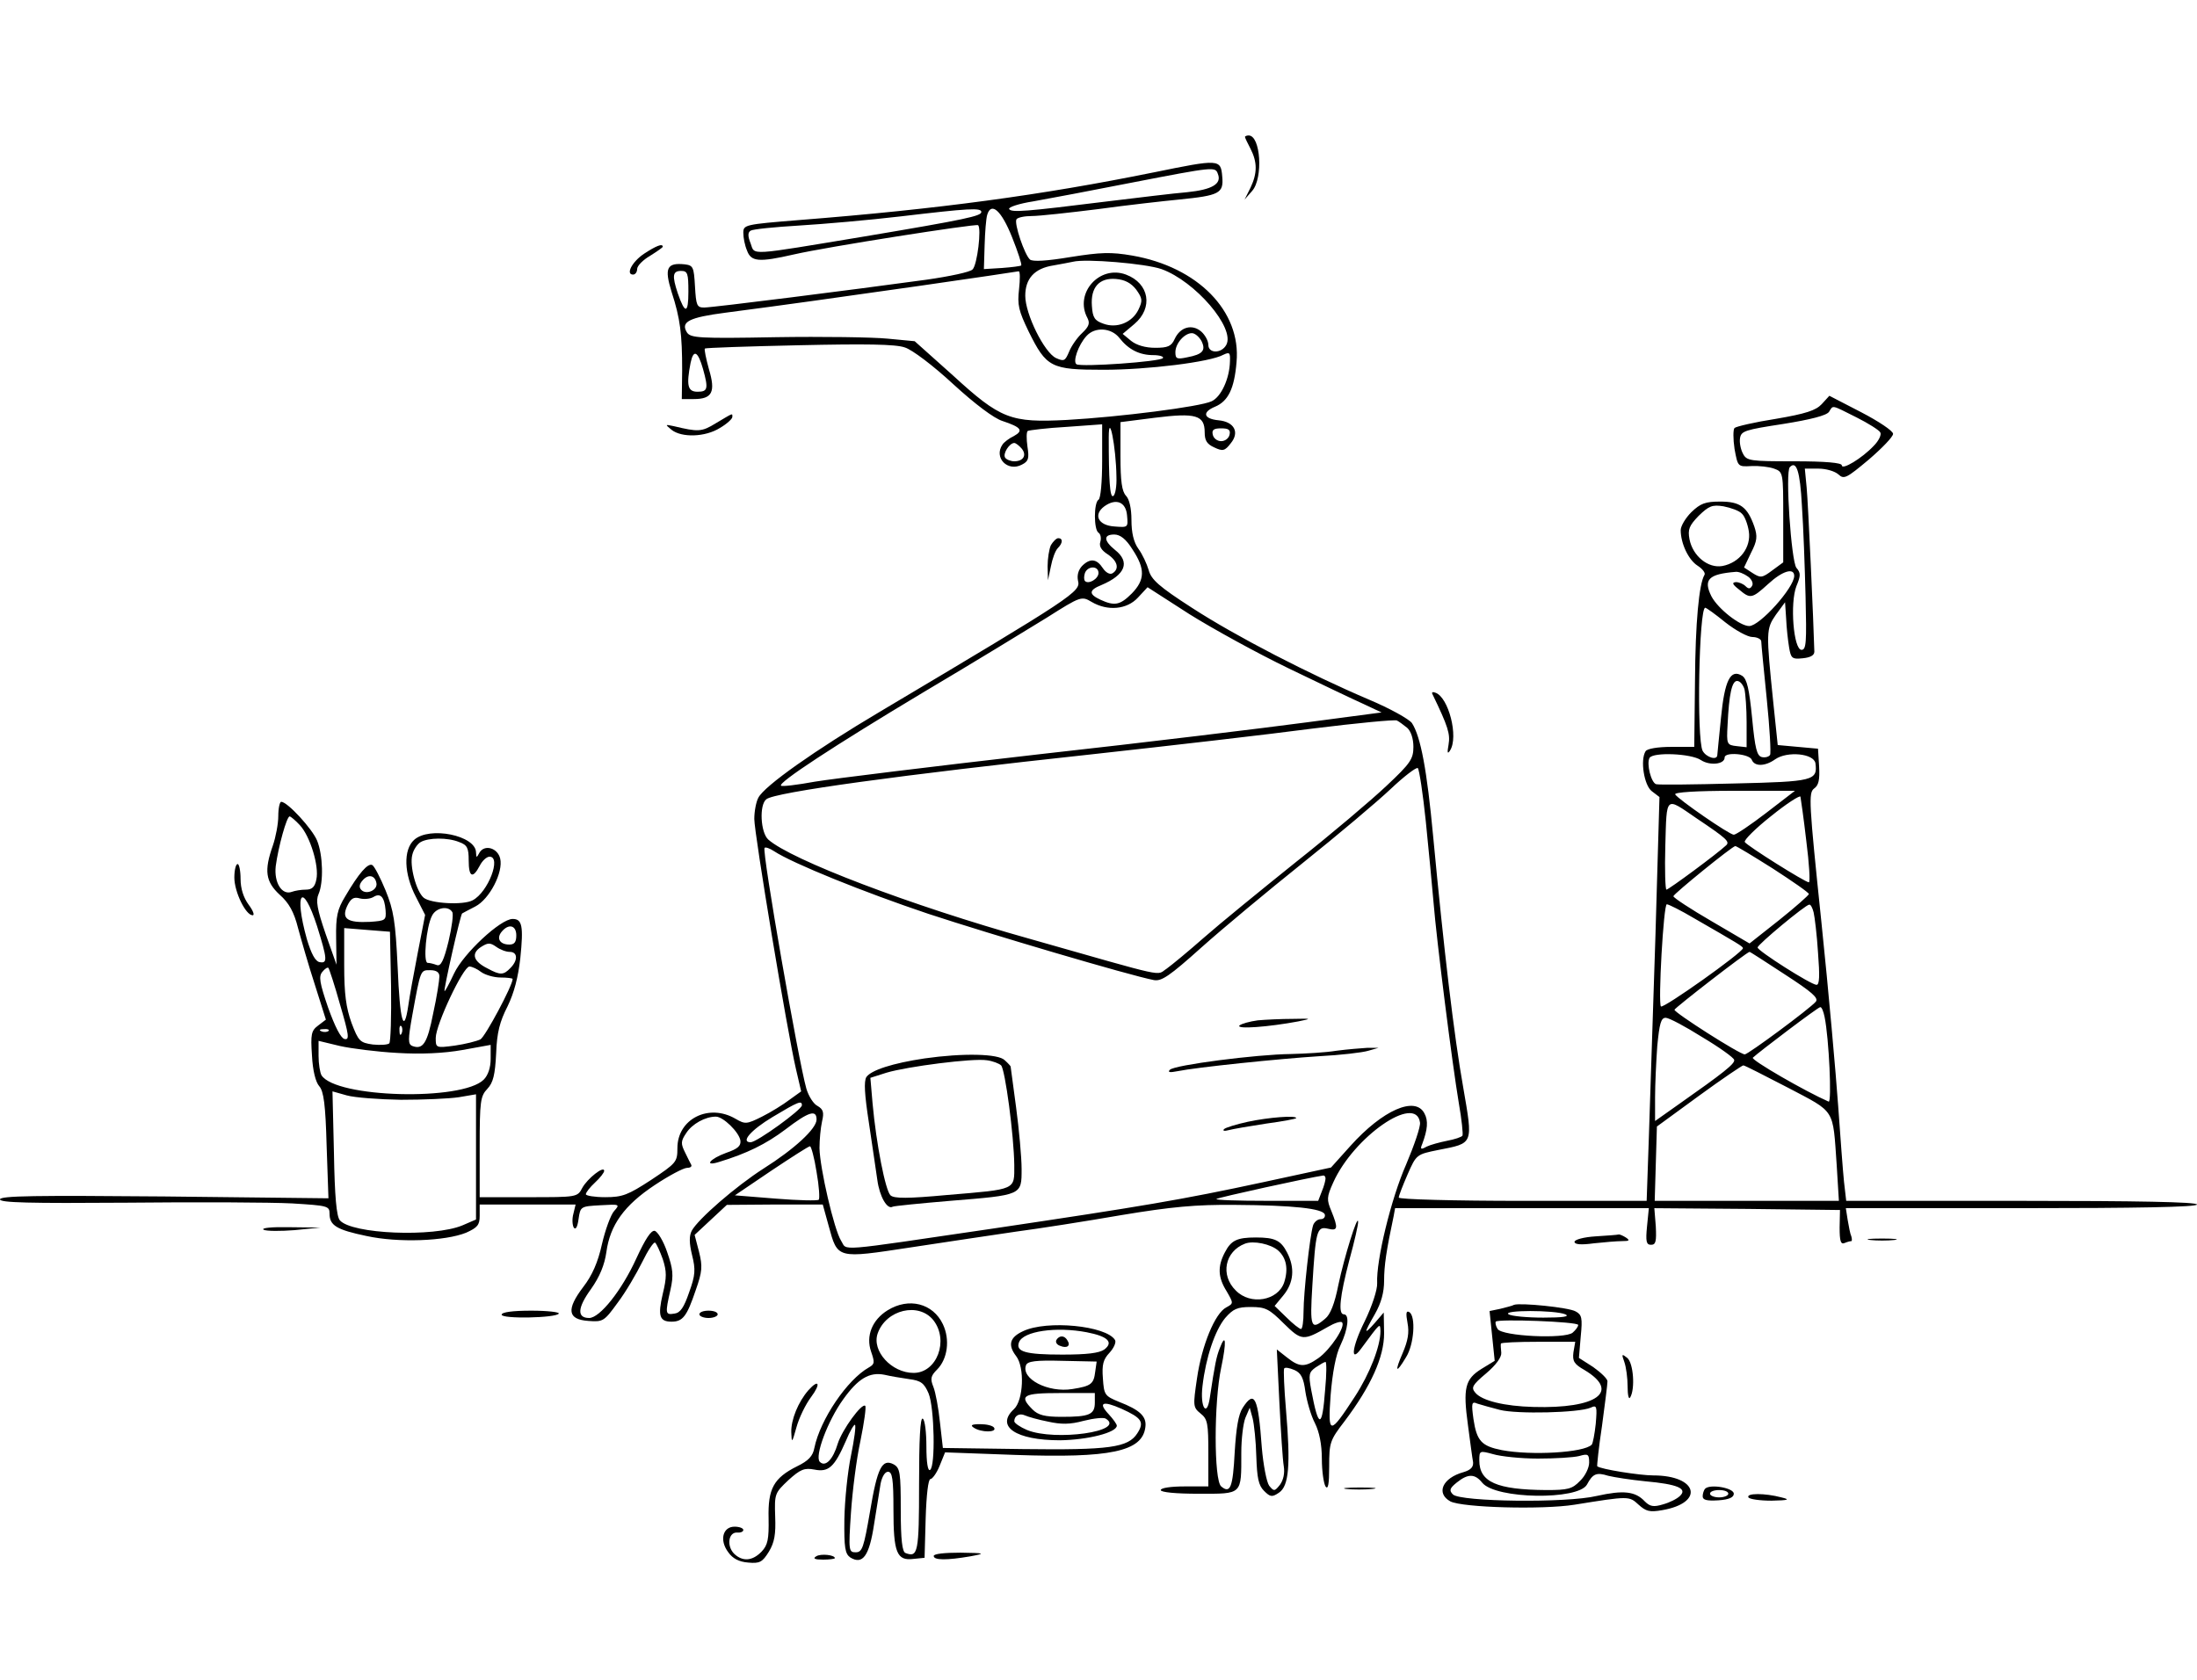 <?xml version="1.0" standalone="no"?>
<!DOCTYPE svg PUBLIC "-//W3C//DTD SVG 20010904//EN"
 "http://www.w3.org/TR/2001/REC-SVG-20010904/DTD/svg10.dtd">
<svg version="1.0" xmlns="http://www.w3.org/2000/svg"
 width="600pt" height="459pt" viewBox="0 0 600 459"
 preserveAspectRatio="xMidYMid meet">

<g transform="translate(0,459) scale(0.1,-0.1)"
fill="#000000" stroke="none">
<path d="M3400 4216 c0 -2 7 -17 15 -32 19 -37 19 -67 0 -107 l-16 -32 21 24
c30 35 23 151 -10 151 -5 0 -10 -2 -10 -4z"/>
<path d="M3150 4119 c-306 -62 -586 -100 -967 -130 -149 -12 -153 -13 -153
-35 0 -13 4 -34 10 -48 11 -31 32 -33 128 -11 91 21 495 84 503 80 10 -7 -2
-109 -15 -121 -6 -7 -63 -19 -126 -28 -204 -28 -584 -76 -607 -76 -20 0 -22 6
-25 58 -3 53 -5 57 -28 60 -49 5 -56 -10 -36 -75 24 -73 29 -117 29 -215 l-1
-78 33 0 c50 0 60 19 41 82 -8 29 -13 54 -11 56 2 2 118 6 257 9 180 4 264 3
289 -6 20 -6 78 -50 132 -100 60 -55 112 -94 135 -101 51 -17 58 -26 31 -41
-13 -6 -27 -17 -31 -23 -25 -36 14 -76 53 -55 18 9 20 17 15 49 -3 21 -3 41 1
43 5 2 52 8 106 11 l97 7 0 -100 c0 -56 -4 -103 -10 -106 -13 -8 -13 -82 0
-90 6 -4 8 -15 5 -25 -4 -12 3 -23 20 -34 27 -18 33 -40 13 -52 -7 -4 -18 2
-26 14 -17 26 -35 28 -57 6 -10 -11 -14 -25 -11 -40 8 -30 -8 -41 -541 -358
-177 -105 -316 -203 -332 -235 -6 -11 -11 -37 -11 -58 0 -40 90 -582 114 -684
l14 -60 -32 -23 c-17 -13 -51 -34 -75 -46 -42 -21 -46 -21 -72 -6 -73 43 -159
0 -159 -80 0 -38 -3 -41 -72 -87 -63 -41 -78 -47 -125 -47 -29 0 -53 4 -53 8
0 5 11 19 25 32 14 13 25 27 25 32 0 15 -46 -21 -60 -47 -13 -25 -15 -25 -147
-25 l-133 0 0 137 c0 125 2 139 21 159 16 17 21 38 24 97 2 57 10 87 31 128
18 37 29 79 35 132 9 88 5 107 -21 107 -33 0 -134 -94 -160 -149 -13 -28 -25
-50 -26 -48 -3 3 43 207 48 212 2 1 18 10 36 19 39 20 77 94 68 131 -7 29 -42
39 -56 17 -9 -16 -9 -16 -10 0 -1 46 -127 72 -169 34 -30 -27 -28 -93 5 -156
l25 -49 -20 -103 c-11 -57 -23 -122 -26 -145 -12 -81 -23 -43 -29 105 -6 126
-11 156 -33 210 -14 34 -30 65 -36 69 -12 7 -37 -22 -74 -85 -22 -36 -26 -55
-25 -115 l1 -72 -30 85 c-23 67 -27 90 -19 108 14 32 12 107 -4 146 -13 32
-81 106 -98 106 -4 0 -8 -17 -8 -39 0 -21 -7 -58 -15 -81 -24 -68 -20 -98 19
-134 25 -22 39 -47 50 -91 9 -33 29 -103 46 -155 l30 -95 -21 -16 c-19 -14
-21 -24 -17 -82 2 -41 10 -73 20 -84 12 -14 17 -50 20 -162 l5 -144 -448 5
c-350 3 -449 2 -449 -8 0 -9 78 -11 348 -9 191 2 393 1 450 -2 97 -6 102 -7
102 -28 0 -32 19 -44 101 -61 87 -19 215 -14 272 9 31 14 37 21 37 46 l0 31
131 0 131 0 -6 -25 c-4 -14 -3 -31 1 -38 5 -7 10 1 13 23 5 35 6 35 60 38 52
3 54 3 37 -16 -9 -10 -24 -51 -33 -90 -11 -50 -27 -86 -51 -117 -47 -62 -43
-89 14 -93 40 -3 43 -1 80 50 22 29 51 79 67 111 15 31 31 55 35 53 4 -3 13
-23 21 -45 11 -34 11 -50 0 -95 -14 -60 -9 -76 24 -76 31 0 42 15 66 86 18 51
19 65 9 105 l-12 46 44 41 44 41 131 1 131 0 16 -58 c25 -91 21 -90 225 -59
97 15 227 34 287 43 61 8 189 28 287 45 138 23 205 29 310 28 161 -1 240 -10
246 -26 2 -7 -3 -13 -11 -13 -9 0 -18 -8 -21 -17 -9 -30 -26 -185 -26 -235 0
-27 -3 -48 -7 -48 -4 0 -22 14 -40 32 l-32 31 24 29 c28 34 32 75 10 117 -17
33 -33 41 -85 41 -52 0 -68 -8 -85 -41 -20 -38 -19 -68 5 -106 19 -33 19 -33
-1 -44 -31 -16 -67 -104 -80 -194 -11 -75 -11 -79 10 -96 19 -15 21 -27 21
-108 l0 -91 -65 0 c-37 0 -65 -4 -65 -10 0 -6 41 -10 104 -10 120 0 116 -4
116 112 0 37 5 79 11 95 l12 28 8 -29 c4 -16 9 -63 10 -104 2 -59 6 -79 21
-94 17 -17 22 -18 41 -5 27 18 32 75 19 227 -5 58 -7 108 -5 112 2 4 14 2 28
-4 18 -8 25 -21 30 -59 4 -26 15 -65 26 -86 12 -24 19 -58 19 -98 0 -33 5 -67
10 -75 7 -10 10 6 10 54 0 66 2 72 42 124 73 97 108 176 108 240 l-1 57 -24
-28 c-31 -35 -31 -30 0 24 17 30 25 59 25 91 0 41 6 82 26 176 l4 22 346 0
347 0 -5 -50 c-4 -41 -2 -50 11 -50 13 0 15 9 13 50 l-4 50 254 -2 253 -3 -1
-48 c0 -37 3 -47 14 -42 7 3 15 5 18 5 2 0 2 6 0 13 -3 6 -7 27 -10 45 l-5 32
479 0 c313 0 480 3 480 10 0 7 -166 10 -479 10 l-479 0 -6 52 c-3 29 -10 123
-16 208 -6 85 -26 312 -46 504 -34 326 -35 350 -20 362 13 9 16 24 14 61 l-3
48 -55 5 -55 5 -12 115 c-20 195 -20 202 7 241 l25 34 3 -45 c1 -25 5 -60 8
-78 5 -30 8 -33 37 -30 21 2 32 8 32 18 -2 78 -17 407 -21 448 l-5 52 37 0
c21 0 45 -7 55 -16 15 -14 22 -10 83 41 36 31 66 62 66 70 0 8 -39 34 -87 59
l-87 45 -21 -23 c-16 -17 -43 -26 -125 -40 -58 -9 -109 -21 -113 -25 -4 -4 -4
-30 0 -57 9 -49 9 -49 46 -47 21 1 48 -2 62 -7 25 -9 25 -11 25 -133 l0 -123
-30 -22 c-28 -21 -32 -21 -54 -7 l-23 15 19 40 c17 33 18 45 9 72 -19 54 -39
68 -93 68 -41 0 -54 -5 -79 -29 -16 -16 -29 -38 -29 -49 0 -36 21 -81 46 -97
14 -9 22 -20 19 -25 -15 -25 -25 -130 -26 -291 l-2 -179 -63 0 c-37 0 -66 -5
-70 -12 -15 -24 -4 -93 17 -109 l21 -16 -11 -379 c-7 -208 -15 -457 -18 -551
l-6 -173 -338 0 c-187 0 -339 4 -339 9 0 5 11 33 24 63 24 55 25 55 84 67 97
19 95 14 68 171 -25 140 -53 377 -82 685 -17 182 -34 273 -58 310 -8 11 -60
40 -117 64 -162 69 -364 173 -484 251 -90 58 -111 77 -118 103 -5 17 -17 43
-28 58 -13 18 -19 44 -19 79 0 32 -6 57 -15 66 -11 12 -15 39 -15 108 l0 93
94 12 c112 14 136 7 136 -40 0 -22 6 -32 26 -41 23 -11 29 -10 45 11 25 30 10
59 -33 63 -41 4 -46 22 -10 37 36 15 53 49 59 122 13 139 -106 260 -285 291
-58 10 -86 9 -168 -4 -66 -11 -103 -13 -111 -7 -15 13 -44 99 -37 110 3 5 22
9 42 9 20 0 102 9 182 19 80 11 179 22 220 26 110 11 122 17 118 62 -4 49 -7
49 -188 12z m176 -4 c11 -27 -15 -43 -84 -50 -37 -3 -134 -15 -217 -25 -225
-28 -263 -31 -269 -21 -3 5 27 15 66 21 40 7 161 30 268 51 227 44 229 44 236
24z m-646 -104 c0 -11 -40 -20 -320 -67 -320 -53 -298 -52 -310 -19 -8 20 -8
30 0 35 6 4 66 10 133 14 67 4 192 15 277 25 186 22 220 24 220 12z m84 -69
c16 -40 27 -74 25 -77 -2 -2 -26 -5 -53 -7 l-49 -3 2 65 c1 36 4 73 7 83 11
37 39 12 68 -61z m408 -87 c92 -33 202 -161 177 -207 -13 -24 -49 -24 -49 0 0
11 -9 27 -19 36 -25 22 -58 13 -73 -20 -9 -20 -19 -24 -53 -24 -27 0 -51 7
-66 19 l-23 19 32 27 c52 44 41 111 -23 135 -72 27 -142 -51 -105 -119 7 -14
4 -23 -15 -41 -13 -12 -29 -35 -35 -50 -11 -26 -14 -28 -36 -18 -32 15 -84
120 -84 170 0 47 25 75 77 83 21 4 45 8 53 10 35 9 199 -5 242 -20z m-1292
-62 c0 -60 -9 -62 -29 -4 -16 48 -14 61 9 61 18 0 20 -7 20 -57z m903 7 c-5
-43 -1 -59 26 -115 49 -99 61 -105 205 -105 120 0 291 21 327 41 17 8 19 6 18
-18 -1 -47 -24 -97 -50 -109 -31 -15 -252 -43 -395 -51 -154 -8 -181 2 -312
122 l-104 93 -74 7 c-40 4 -178 6 -305 4 -211 -4 -233 -2 -243 13 -18 29 6 41
106 54 183 24 267 36 528 73 146 21 268 39 272 40 4 0 4 -21 1 -49z m320 -1
c17 -24 18 -30 6 -55 -17 -35 -59 -52 -96 -38 -23 8 -29 16 -31 48 -4 51 20
78 66 74 24 -2 41 -11 55 -29z m-46 -132 c25 -32 55 -47 93 -47 17 0 29 -4 26
-8 -6 -10 -223 -25 -236 -17 -11 7 5 53 27 77 23 26 68 23 90 -5z m224 -8 c13
-26 4 -37 -39 -45 -28 -6 -32 -4 -32 14 0 24 25 52 45 52 8 0 19 -9 26 -21z
m-1361 -77 c15 -54 13 -62 -15 -62 -27 0 -31 17 -19 79 8 38 20 32 34 -17z
m3150 -132 c32 -16 62 -35 65 -41 4 -6 -4 -23 -18 -37 -32 -34 -87 -67 -87
-53 0 7 -45 11 -130 11 -120 0 -130 1 -140 21 -6 11 -10 30 -8 42 3 20 14 23
118 39 75 12 118 23 125 33 12 19 5 20 75 -15z m-2021 -162 c1 -26 -3 -50 -9
-53 -9 -5 -12 45 -12 160 0 74 20 -25 21 -107z m309 115 c-2 -10 -12 -18 -23
-18 -11 0 -21 8 -23 18 -3 13 3 17 23 17 20 0 26 -4 23 -17z m-568 -38 c15
-18 5 -35 -20 -35 -10 0 -22 5 -25 10 -7 11 12 40 25 40 4 0 13 -7 20 -15z
m2131 -156 c4 -57 8 -169 10 -249 3 -124 2 -145 -11 -145 -22 0 -32 128 -14
174 12 29 12 36 0 50 -14 17 -31 263 -18 275 18 19 28 -11 33 -105z m-1843
-27 c3 -33 3 -33 -35 -30 -44 3 -58 32 -27 55 32 23 59 12 62 -25z m1679 5 c8
-7 16 -29 19 -48 7 -44 -25 -86 -72 -95 -39 -7 -81 27 -90 73 -5 27 -1 37 25
64 28 27 37 31 68 26 20 -4 43 -12 50 -20z m-1664 -98 c35 -53 34 -83 -2 -120
-32 -32 -47 -35 -86 -17 -32 15 -32 26 3 40 66 28 79 63 37 96 -31 25 -32 42
-2 42 16 0 32 -12 50 -41z m-93 -64 c0 -16 -27 -32 -37 -22 -3 4 -3 13 0 22 8
20 37 20 37 0z m1774 -10 c10 -7 15 -19 11 -25 -5 -9 -10 -9 -18 -1 -6 6 -18
11 -26 11 -12 -1 -10 -6 8 -20 31 -26 35 -26 80 15 39 36 71 45 71 22 0 -32
-94 -137 -123 -137 -25 0 -85 47 -103 81 -23 46 -8 61 66 67 8 1 23 -5 34 -13z
m-1254 -251 c85 -41 177 -85 204 -97 l49 -23 -204 -27 c-112 -15 -440 -55
-729 -87 -289 -33 -565 -67 -614 -75 -49 -9 -91 -14 -93 -11 -9 8 145 109 387
254 135 80 287 173 339 205 93 59 95 59 122 43 44 -26 97 -21 127 12 l26 28
115 -74 c64 -40 186 -107 271 -148z m1192 126 c28 -22 61 -40 74 -40 13 0 24
-6 24 -12 0 -7 7 -78 15 -157 8 -79 12 -148 9 -153 -3 -5 -13 -8 -22 -6 -14 3
-19 23 -27 107 -8 80 -14 106 -27 115 -32 20 -48 -12 -58 -115 -5 -52 -10 -97
-10 -101 0 -16 -30 -7 -40 11 -17 32 -10 391 7 391 3 0 28 -18 55 -40z m52
-182 c3 -13 6 -54 6 -91 l0 -68 -27 3 c-27 3 -28 5 -25 58 4 85 12 120 26 120
8 0 16 -10 20 -22z m-921 -106 c10 -9 17 -29 17 -52 0 -33 -8 -45 -73 -106
-40 -38 -151 -132 -247 -208 -96 -77 -210 -170 -252 -207 -42 -37 -88 -75
-102 -85 -30 -19 12 -28 -375 82 -325 91 -652 216 -713 271 -21 19 -25 95 -5
110 23 19 364 66 892 123 209 23 479 54 600 70 121 15 225 25 230 22 6 -3 18
-12 28 -20z m802 -88 c24 -16 65 -12 65 7 0 16 67 10 74 -6 7 -19 36 -19 64 1
33 23 106 16 110 -11 6 -47 -5 -50 -220 -55 -112 -3 -208 -4 -215 -2 -14 4
-27 57 -18 72 10 16 113 12 140 -6z m-751 -169 c8 -77 17 -176 21 -220 8 -101
51 -441 69 -548 8 -45 12 -85 10 -89 -3 -4 -21 -10 -42 -14 -20 -4 -46 -11
-56 -16 -16 -9 -18 -7 -12 7 15 40 17 64 6 84 -25 48 -114 9 -202 -89 l-53
-59 -185 -40 c-223 -48 -330 -66 -740 -127 -436 -64 -395 -61 -413 -33 -19 30
-58 198 -59 253 0 22 3 55 7 73 6 25 3 33 -12 42 -11 5 -25 27 -31 48 -21 73
-122 650 -114 657 2 3 14 -1 26 -9 50 -33 245 -112 421 -171 170 -56 549 -168
616 -181 21 -4 43 11 130 89 57 51 182 155 277 231 95 76 203 167 240 202 37
35 70 60 74 57 4 -4 14 -70 22 -147z m930 25 c-43 -33 -83 -60 -89 -60 -12 0
-151 96 -160 110 -4 6 57 10 161 10 l166 0 -78 -60z m109 -77 c8 -62 11 -113
7 -113 -10 0 -169 100 -175 110 -3 5 29 37 72 71 42 34 78 57 80 53 1 -5 9
-60 16 -121z m-300 62 c82 -55 92 -64 81 -74 -23 -22 -157 -121 -163 -121 -3
0 -5 54 -3 121 4 137 -1 133 85 74z m-3814 -19 c28 -30 53 -112 45 -148 -4
-21 -12 -28 -29 -28 -13 0 -30 -3 -38 -6 -27 -10 -49 25 -44 70 7 53 30 136
38 136 3 0 16 -11 28 -24z m435 -46 c22 -8 26 -16 26 -50 0 -46 11 -51 30 -15
7 14 19 25 27 25 33 0 -4 -97 -46 -119 -25 -14 -115 -9 -134 7 -20 17 -39 87
-31 117 3 14 14 30 23 35 21 12 73 13 105 0z m3587 -72 c54 -35 99 -66 99 -70
0 -3 -36 -35 -81 -71 l-81 -64 -104 61 c-57 33 -104 64 -104 68 0 6 160 136
169 137 2 1 48 -27 102 -61z m-3813 -40 c4 -19 -27 -33 -41 -19 -7 7 -6 16 3
26 15 18 34 15 38 -7z m25 -74 c2 -28 0 -29 -43 -32 -61 -3 -78 8 -62 43 10
21 18 26 35 21 12 -3 29 -1 37 4 19 12 30 0 33 -36z m-187 -44 c28 -90 29
-102 7 -98 -12 2 -23 23 -35 63 -36 129 -12 159 28 35z m3762 21 c118 -68 132
-76 132 -81 -1 -12 -218 -166 -224 -159 -8 8 7 279 16 279 5 0 39 -17 76 -39z
m325 17 c3 -13 9 -62 12 -110 5 -64 4 -88 -4 -88 -15 0 -161 93 -161 102 0 8
131 117 141 117 4 1 9 -9 12 -21z m-3718 1 c4 -5 -1 -42 -10 -80 -13 -53 -21
-69 -32 -65 -8 3 -19 6 -25 6 -13 0 -4 99 12 129 11 22 44 28 55 10z m-167
-203 c1 -82 -1 -153 -5 -156 -5 -4 -25 -5 -45 -3 -35 5 -39 9 -58 59 -15 42
-20 79 -20 157 l0 102 62 -5 63 -5 3 -149z m342 139 c0 -18 -5 -25 -19 -25
-26 0 -36 17 -21 35 19 23 40 18 40 -10z m-18 -45 c22 0 23 -23 2 -44 -19 -20
-28 -20 -63 -1 -38 19 -45 40 -18 58 19 12 25 13 42 1 11 -8 27 -14 37 -14z
m3483 -62 c74 -48 92 -64 84 -74 -16 -19 -185 -144 -194 -144 -14 0 -194 115
-192 122 2 6 198 158 205 158 2 0 45 -28 97 -62z m-3946 -83 c24 -82 26 -96
12 -93 -10 2 -26 33 -45 86 -23 67 -26 85 -16 97 7 9 15 14 17 11 2 -2 17 -47
32 -101z m385 90 c11 -8 35 -15 53 -15 18 0 33 -2 33 -4 0 -18 -75 -158 -88
-165 -10 -5 -42 -13 -70 -17 -52 -7 -52 -6 -52 21 0 36 75 195 92 195 7 0 22
-7 32 -15z m-114 -12 c0 -10 -7 -56 -17 -101 -16 -82 -28 -100 -57 -89 -12 5
-12 17 0 84 23 126 22 123 49 123 17 0 25 -6 25 -17z m3783 -111 c12 -58 20
-235 11 -231 -64 28 -213 114 -207 120 17 16 178 138 184 138 4 1 9 -12 12
-27z m-334 -55 c47 -28 86 -56 87 -62 3 -10 -30 -36 -151 -121 l-65 -46 0 65
c0 35 3 98 6 140 6 61 10 77 23 77 9 0 54 -24 100 -53z m-3552 11 c-3 -8 -6
-5 -6 6 -1 11 2 17 5 13 3 -3 4 -12 1 -19z m-200 6 c-3 -3 -12 -4 -19 -1 -8 3
-5 6 6 6 11 1 17 -2 13 -5z m188 -60 c65 -4 127 -1 178 8 l77 14 0 -38 c0 -24
-7 -45 -19 -57 -59 -59 -404 -50 -443 12 -4 7 -8 31 -8 53 l0 41 58 -14 c31
-7 102 -16 157 -19z m3798 -95 c131 -69 122 -55 133 -211 l6 -98 -251 0 -252
0 3 102 3 101 115 84 c63 46 118 83 121 83 4 0 58 -28 122 -61z m-3788 -33
c61 0 131 3 158 7 l47 8 0 -171 0 -171 -37 -16 c-79 -33 -303 -24 -335 14 -9
11 -14 65 -16 184 l-4 168 39 -11 c21 -6 88 -11 148 -12z m1095 -15 c0 -12
-123 -101 -140 -101 -28 0 0 33 60 69 70 42 80 46 80 32z m40 -39 c0 -25 -61
-81 -145 -134 -75 -48 -179 -138 -196 -170 -7 -14 -7 -33 1 -66 10 -40 9 -55
-8 -102 -14 -41 -24 -56 -40 -58 -25 -4 -26 -1 -11 65 9 40 7 57 -9 103 -10
30 -26 56 -34 58 -10 2 -26 -23 -50 -75 -40 -88 -100 -163 -129 -163 -34 0
-32 28 5 79 24 34 37 66 42 101 10 74 49 128 132 183 39 26 79 47 88 47 8 0
14 3 12 8 -2 4 -10 19 -17 34 -12 24 -12 31 3 53 16 25 52 45 81 45 20 0 63
-42 67 -65 2 -15 -7 -23 -39 -34 -44 -16 -62 -38 -20 -25 76 23 129 49 182 89
64 49 85 55 85 27z m1648 -8 c2 -11 -16 -63 -38 -115 -41 -93 -82 -262 -79
-324 1 -17 -14 -63 -34 -104 -35 -70 -40 -116 -10 -75 54 73 52 71 53 48 0
-41 -29 -116 -70 -179 -69 -106 -74 -106 -66 5 5 60 14 110 27 136 21 44 25
84 9 84 -16 0 -11 49 15 148 14 51 25 99 24 105 -1 22 -38 -97 -54 -173 -10
-51 -22 -81 -36 -92 -39 -33 -42 -24 -35 90 9 149 12 163 42 156 28 -7 29 1
10 48 -13 31 -13 38 5 78 56 125 226 243 237 164z m-1648 -135 c7 -39 9 -73 6
-76 -3 -3 -56 -2 -117 3 l-112 9 99 67 c54 36 102 67 106 67 3 1 12 -31 18
-70z m1390 -18 c0 -5 -4 -21 -10 -35 l-10 -26 -141 0 c-78 0 -140 2 -137 5 4
4 255 59 291 64 4 1 7 -3 7 -8z m-129 -197 c22 -20 28 -50 16 -87 -17 -50 -92
-63 -132 -22 -43 42 -30 107 25 128 23 9 71 -1 91 -19z m15 -199 c49 -48 53
-48 121 -9 17 10 35 16 38 12 11 -10 -32 -75 -65 -98 -36 -25 -51 -25 -85 2
l-28 22 7 -145 c4 -79 9 -157 12 -174 3 -19 -1 -37 -10 -50 -15 -19 -17 -19
-30 -3 -7 10 -16 57 -20 104 -10 139 -20 158 -52 109 -12 -18 -18 -56 -22
-121 -5 -97 -12 -115 -37 -94 -20 17 -20 230 0 324 15 71 13 98 -4 53 -9 -23
-13 -42 -27 -135 -8 -55 -27 -26 -20 32 9 78 34 152 62 186 22 25 33 30 70 30
40 0 50 -5 90 -45z m113 -180 c-8 -108 -18 -109 -38 -2 -8 43 -6 49 12 62 12
8 24 15 27 15 3 0 3 -34 -1 -75z"/>
<path d="M3435 1803 c-22 -3 -44 -9 -50 -14 -10 -11 80 -4 160 11 39 8 38 8
-15 7 -30 0 -73 -2 -95 -4z"/>
<path d="M3650 1720 c-30 -5 -86 -8 -125 -9 -94 -1 -318 -30 -330 -43 -7 -7 0
-8 20 -4 54 11 278 34 387 41 58 3 119 10 135 15 l28 8 -30 0 c-16 -1 -55 -4
-85 -8z"/>
<path d="M2525 1699 c-87 -13 -146 -32 -159 -51 -7 -12 -5 -47 7 -125 9 -59
19 -130 23 -156 6 -45 27 -82 42 -73 4 2 74 9 157 16 197 16 195 15 195 87 0
32 -7 108 -15 168 -8 61 -15 111 -15 112 0 1 -7 9 -16 17 -17 18 -114 20 -219
5z m209 -19 c11 -11 35 -191 36 -272 0 -69 8 -66 -183 -82 -108 -10 -145 -10
-155 -1 -14 13 -39 141 -49 251 l-6 70 44 14 c57 17 236 40 274 34 16 -2 34
-9 39 -14z"/>
<path d="M3408 1526 c-32 -7 -61 -16 -65 -20 -5 -5 1 -6 12 -3 11 3 57 11 103
18 45 6 82 13 82 15 0 8 -76 2 -132 -10z"/>
<path d="M1759 3897 c-33 -22 -51 -57 -30 -57 6 0 11 7 11 15 0 9 16 25 35 36
19 12 35 23 35 25 0 10 -19 2 -51 -19z"/>
<path d="M1955 3434 c-39 -24 -48 -24 -115 -8 -24 5 -24 5 -6 -10 28 -22 92
-20 132 5 19 11 34 25 34 30 0 11 4 12 -45 -17z"/>
<path d="M2870 3101 c-5 -11 -9 -37 -9 -58 l1 -38 8 38 c4 21 12 43 19 50 14
14 14 27 1 27 -5 0 -14 -9 -20 -19z"/>
<path d="M3912 2694 c43 -89 49 -109 44 -138 -4 -22 -3 -27 4 -16 24 37 -4
146 -40 158 -7 3 -11 1 -8 -4z"/>
<path d="M640 2193 c0 -39 31 -103 50 -103 6 0 1 13 -11 29 -14 19 -22 44 -22
70 0 23 -4 41 -8 41 -5 0 -9 -17 -9 -37z"/>
<path d="M720 1231 c8 -4 47 -4 85 -1 l70 7 -85 1 c-47 1 -78 -2 -70 -7z"/>
<path d="M4358 1213 c-33 -2 -58 -9 -58 -15 0 -7 17 -9 53 -4 28 3 63 6 77 6
20 0 22 2 10 10 -8 5 -17 9 -20 8 -3 -1 -31 -3 -62 -5z"/>
<path d="M5108 1203 c17 -2 47 -2 65 0 17 2 3 4 -33 4 -36 0 -50 -2 -32 -4z"/>
<path d="M2424 1011 c-42 -26 -60 -70 -45 -113 10 -29 10 -34 -6 -43 -59 -33
-133 -142 -149 -220 -4 -22 -16 -35 -47 -50 -64 -32 -80 -61 -78 -142 1 -57
-2 -73 -19 -91 -25 -26 -52 -28 -75 -6 -21 21 -16 59 8 58 9 -1 17 2 17 7 0 5
-11 9 -24 9 -32 0 -42 -37 -17 -70 12 -17 29 -26 54 -28 32 -3 39 1 57 30 15
25 19 47 17 96 -2 62 -1 64 36 99 33 30 44 34 71 29 39 -8 55 7 86 78 11 27
23 47 25 44 3 -3 -2 -40 -11 -84 -9 -43 -17 -121 -18 -173 -1 -79 2 -95 16
-105 34 -21 52 4 65 90 7 43 15 94 18 112 4 19 12 32 20 32 12 0 15 -20 15
-103 0 -118 9 -141 55 -135 l30 3 3 108 c2 64 7 107 13 107 5 0 17 16 25 36
l15 37 192 -7 c259 -9 347 9 355 76 4 29 -15 47 -72 69 -39 16 -41 19 -44 64
-3 38 1 52 18 70 12 13 19 29 15 35 -24 39 -186 55 -251 24 -37 -17 -42 -38
-19 -68 24 -31 20 -121 -6 -145 -51 -47 5 -85 126 -85 75 1 155 21 155 40 0 4
-10 18 -22 31 -30 32 -17 38 35 15 55 -25 63 -36 43 -67 -25 -39 -76 -46 -313
-43 l-218 3 -8 70 c-4 39 -12 82 -18 97 -9 22 -7 30 10 47 29 29 36 82 16 124
-27 57 -93 74 -151 38z m125 -27 c43 -55 10 -144 -54 -144 -60 0 -115 60 -98
108 23 65 112 86 152 36z m419 -33 c57 -11 74 -27 48 -47 -14 -10 -48 -14
-115 -14 -101 0 -128 8 -118 34 12 30 101 43 185 27z m23 -108 c-4 -33 -11
-39 -62 -47 -67 -11 -141 28 -127 65 4 11 27 14 99 12 l94 -2 -4 -28z m-508
-20 c32 -4 41 -11 53 -39 16 -39 19 -200 4 -209 -6 -4 -10 20 -10 64 0 38 -4
73 -10 76 -7 4 -10 -58 -10 -179 0 -187 -3 -201 -37 -188 -9 3 -13 36 -13 118
0 102 -2 114 -19 124 -32 17 -45 -9 -65 -129 -17 -98 -21 -111 -39 -111 -19 0
-20 4 -13 108 4 59 15 147 26 197 10 49 16 92 13 95 -9 9 -63 -65 -75 -103
-13 -44 -34 -65 -49 -50 -15 15 22 113 64 171 40 56 71 75 112 67 17 -4 47 -9
68 -12z m507 -64 c0 -33 -15 -39 -91 -39 -46 0 -64 5 -79 20 -38 38 -27 45 75
45 l95 0 0 -26z m-128 -52 c36 -8 60 -8 97 2 28 7 55 10 61 6 56 -35 -139 -62
-215 -31 -19 8 -35 19 -35 24 0 15 14 23 29 16 9 -4 37 -12 63 -17z"/>
<path d="M2885 930 c-3 -6 1 -13 10 -16 19 -8 30 0 20 15 -8 14 -22 14 -30 1z"/>
<path d="M4135 1026 c-5 -3 -23 -7 -38 -11 l-29 -6 7 -68 7 -68 -36 -22 c-45
-28 -51 -52 -37 -154 6 -45 12 -91 14 -101 1 -13 -6 -21 -26 -27 -58 -16 -76
-58 -36 -80 33 -17 252 -23 339 -9 149 24 149 24 175 0 20 -18 30 -21 64 -15
117 20 98 95 -24 95 -37 0 -144 17 -153 25 -1 1 4 51 13 110 8 60 15 114 15
122 0 7 -18 24 -39 39 l-39 25 5 59 c5 50 3 59 -14 68 -19 11 -151 24 -168 18z
m140 -26 c13 -6 -6 -9 -60 -9 -44 0 -87 4 -95 9 -19 12 126 12 155 0z m35 -29
c0 -5 -7 -14 -15 -21 -21 -18 -193 -10 -205 10 -5 8 -7 17 -5 20 5 8 225 0
225 -9z m-13 -75 c-3 -24 2 -32 30 -48 99 -59 35 -106 -139 -101 -79 2 -141
17 -159 39 -12 14 -8 21 30 53 27 23 42 44 41 56 -1 11 -2 22 -1 25 0 3 46 5
102 5 l101 0 -5 -29z m-201 -157 c47 -12 216 -8 248 6 17 8 18 4 14 -44 -3
-28 -8 -54 -11 -57 -21 -22 -165 -30 -245 -15 -56 11 -69 25 -78 85 -6 44 -5
49 11 42 10 -3 37 -11 61 -17z m104 -133 c47 0 97 3 113 7 24 7 27 5 27 -18 0
-14 -11 -37 -25 -50 -21 -22 -33 -25 -92 -25 -136 1 -183 22 -183 81 0 27 1
27 38 17 20 -6 75 -12 122 -12z m293 -62 c89 -8 116 -20 95 -40 -8 -8 -28 -18
-46 -23 -26 -8 -36 -6 -50 8 -26 28 -59 31 -131 15 -83 -20 -373 -16 -393 4
-11 11 -9 17 11 33 30 24 49 24 69 -1 37 -45 262 -48 286 -5 16 30 26 34 58
24 16 -4 61 -11 101 -15z"/>
<path d="M1370 999 c0 -12 149 -9 156 3 3 4 -31 8 -75 8 -51 0 -81 -4 -81 -11z"/>
<path d="M1910 1000 c0 -5 11 -10 25 -10 14 0 25 5 25 10 0 6 -11 10 -25 10
-14 0 -25 -4 -25 -10z"/>
<path d="M3844 976 c5 -26 1 -48 -13 -81 -23 -53 -19 -59 9 -12 22 35 27 111
9 123 -9 5 -10 -3 -5 -30z"/>
<path d="M4436 870 c5 -14 9 -44 9 -67 0 -23 3 -37 7 -30 14 23 9 94 -8 108
-15 12 -16 11 -8 -11z"/>
<path d="M2208 793 c-28 -32 -48 -81 -47 -115 1 -31 2 -30 14 13 7 26 25 63
40 83 27 36 22 51 -7 19z"/>
<path d="M2660 690 c20 -13 63 -13 55 0 -3 6 -21 10 -38 10 -24 0 -28 -3 -17
-10z"/>
<path d="M3677 523 c18 -2 50 -2 70 0 21 2 7 4 -32 4 -38 0 -55 -2 -38 -4z"/>
<path d="M4657 524 c-4 -4 -7 -14 -7 -21 0 -10 11 -13 43 -11 29 2 42 8 42 18
0 16 -64 27 -78 14z m63 -14 c0 -5 -11 -10 -25 -10 -14 0 -25 5 -25 10 0 6 11
10 25 10 14 0 25 -4 25 -10z"/>
<path d="M4775 500 c3 -5 32 -9 63 -9 47 1 52 3 27 9 -45 12 -97 12 -90 0z"/>
<path d="M2229 339 c-10 -6 -4 -9 19 -9 17 0 32 2 32 4 0 9 -39 13 -51 5z"/>
<path d="M2550 340 c0 -12 36 -12 100 -1 43 8 41 9 -27 10 -43 0 -73 -3 -73
-9z"/>
</g>
</svg>

